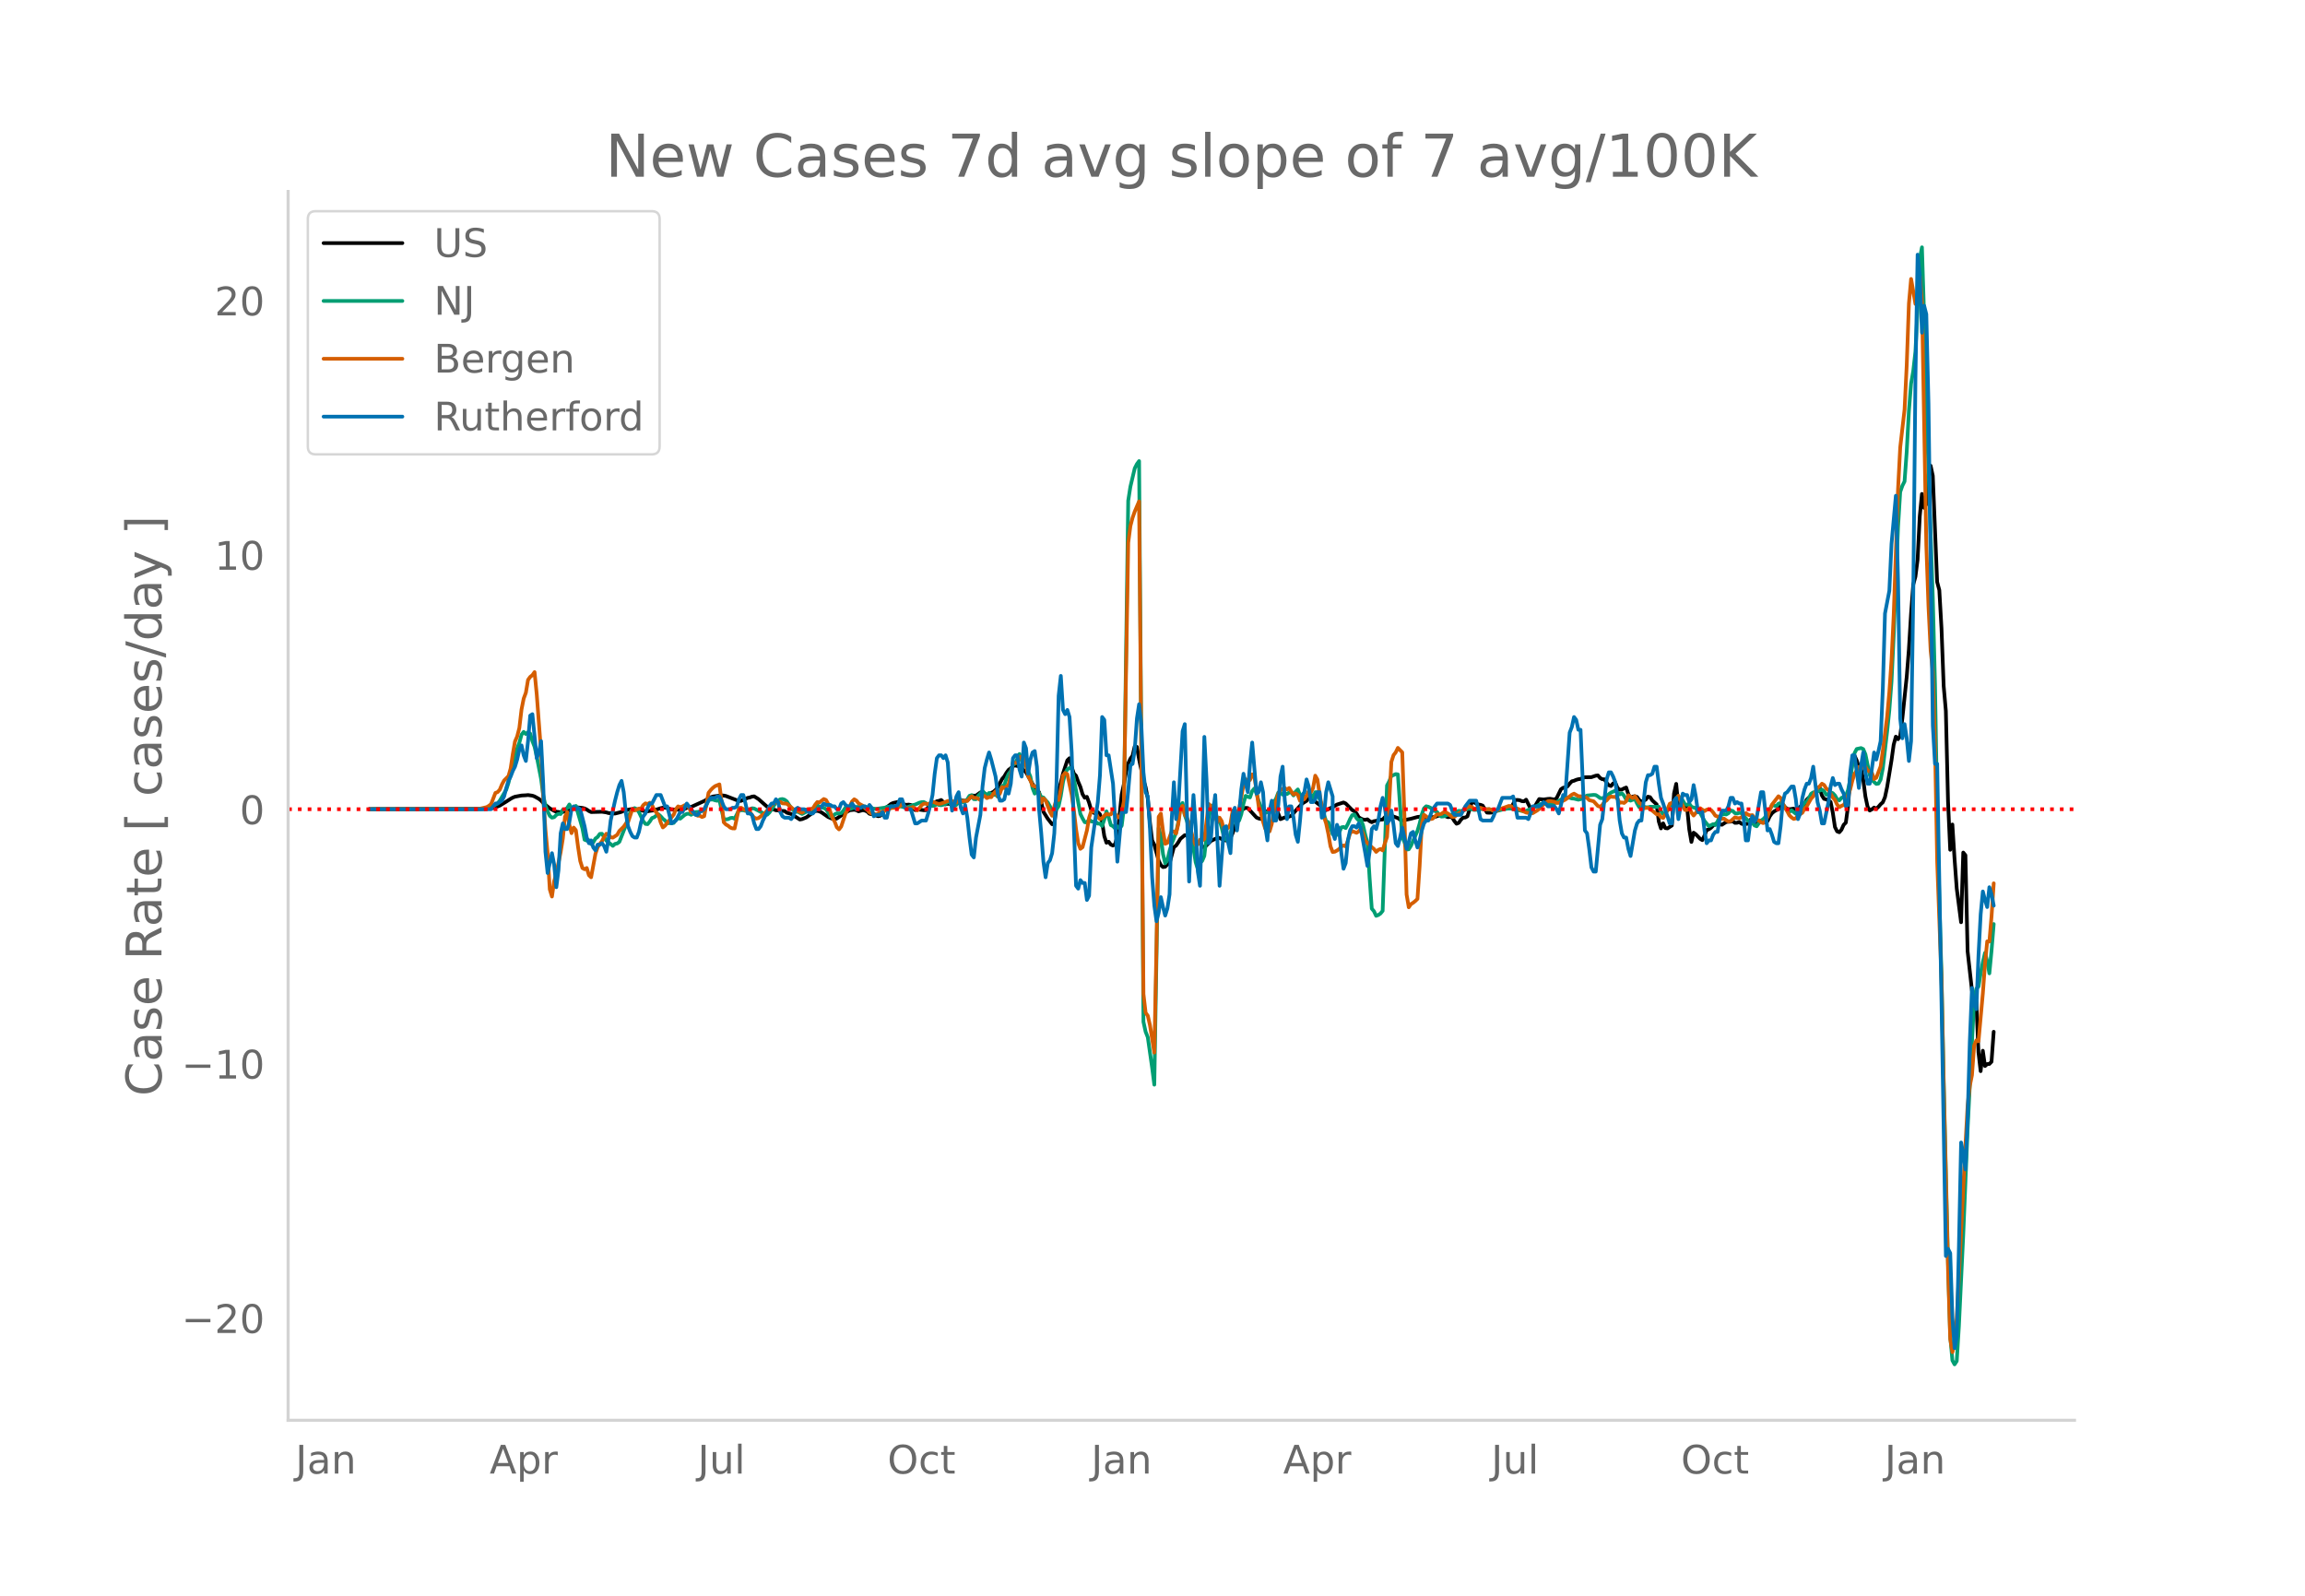 <svg height="864" viewBox="0 0 936 648" width="1248" xmlns="http://www.w3.org/2000/svg" xmlns:xlink="http://www.w3.org/1999/xlink"><defs><style>*{stroke-linecap:butt;stroke-linejoin:round}</style></defs><g id="figure_1"><path d="M0 648h936V0H0z" style="fill:#fff" id="patch_1"/><g id="axes_1"><path d="M117 576.72h725.4V77.76H117z" style="fill:none" id="patch_2"/><path clip-path="url(#p4046c06c2b)" d="m149.973 328.59 45.906-.123 3.53-.199 1.766-.423 1.766-.72 2.648-1.628 1.766-1.133.883-.494.883-.348 1.765-.327.883-.165 1.766-.094.882-.089 1.766.253.883.316 1.765.989.883.693.883 1.003 2.648 2.159 1.766.992.883.36 1.765.203.883-.11.883-.297 1.766-.285.882-.4 1.766-.934 2.649.286.882.213.883.437.883.608.883.416 4.414-.12 1.765.26.883.268 1.766.172.883.03 1.765-.436.883-.254.883-.42 1.765-.45.883-.179 3.531.142 2.649.737.883-.038.882-.184 1.766-.231 2.648-.866.883-.184.883-.045.883.149 1.765.625.883.073.883-.132 1.766.275 1.765-.46.883-.44.883-.257.883-.103 4.414-2.01.883-.405 2.648-1.52.883-.304 2.648-.36.883-.094.883.058.883.18 5.296 2.046.883-.08 1.766-.802.883-.394.882-.168.883-.349.883-.1 1.766 1.122 4.414 3.923.882-.08 1.766.69.883.028.883.199 1.765.069.883.684 1.766.514 3.53 2.256.884-.156 1.765-.706 3.532-2.555.882-.108.883.223.883.43 2.648 1.844 1.766.75.883.15.883-.292 3.53-2.41 1.766-.947 1.766-.2.883.202.883.449 1.765-.49.883.207.883.383.883.88.882.2.883-.15.883.616.883.35.883-.193.882-.958.883-1.555.883-.977 1.766-1.351.882-.377 1.766-.37.883.185.883.506.882.354.883.095.883-.082.883.125.883 1.212.883.884.882-.204.883.014 1.766.253.883-.033 1.765-2.408.883-.106 1.766-1.103.882-.166.883-.345 1.766 1.753.883-.264.882.164 1.766-.273.883.301 1.765-1.66.883.25.883.053.883-.133.883-.9.882-1.074 1.766.004 1.766-1.281.882-.177 1.766 1.22 2.648-1.284.883-.761.883-1.077 1.766-3.383.882-1.021.883-1.49.883-1.217.883-.65.883-.878.882-.228.883.195.883-.072.883.828.883.991.883.766 3.53 6.323 1.766 1.78 1.766 7.973 1.766 2.81 1.765 2.255.883-.078 1.766-13.79.882-2.998.883-3.703 1.766-5.372.883-.87.882 3.51.883 2.687.883.927.883 2.44.883 2.056.882 2.973.883 1.46.883-.371.883 2.36.883 3.016.882 1.03.883.396.883-.62.883.87.883 3.176.882 5.705.883 2.709.883-.42.883 1.177.883.393.882-.615.883-3.21 1.766-16.916.883-4.153.882-4.909.883-3.53.883-1.94.883-1.21.883-3.822.883.232.882 5.063 1.766 8.314.883 2.977.883 4.618.882 9.782.883 7.21.883 1.759 1.766 6.49.882 1.772.883.816.883-.141.883-.902.883-.425 1.765-6.61.883-.669.883-1.247.883-1.48 1.765-1.484.883.181.883.94.883.158 1.765 1.493 1.766.266.883 1.438.882.567 2.649-2.685 2.648-1.27.883.058 1.766.837.882.18.883-.438.883-.651.883-1.824.883-2.606 2.648-6.382.883-.958.883-.392.883.085 2.648 2.896.883.951.883.385.882.18.883-1.093.883-1.706.883-.375.883-.157.882-.54 1.766-.577 1.766 4.535 1.765-.696.883-.03 1.766-.645 2.648-3.067 1.766-1.888 1.765-1.103.883-1.046.883-.699 1.765 2.03 2.649 2.05.883.904.882.512 2.649-1.213 1.765-1.032 2.649-.852.883.402 2.648 2.672.883.474.883.92.883 1.528.882.533.883.387.883.124.883-.201.883.722.882.453.883-.409.883-.14 1.766-.485.882-.05.883-.943.883-.763 2.648.476 1.766.638.883.621.883.385 3.53-.722 2.65-.728 1.765-.201.883.161.882.372.883.098 1.766-.377.883-.079.882-.264 1.766-.67.883.005.883.664.882.379.883-.117.883.242.883 1.46.883 1.072.883-.356.882-1.268.883-.834.883-.071.883-.48 1.765-5.693.883-.027.883.525.883.392.883.128.882.321 1.766 2.839.883.06.883-.054 1.765-.557 1.766-.787.883-.202 3.53-.316 1.766-3.246.883-.039.883.103.883.38.883.074.882-.664 1.766 3.541.883-.513.883-.333 1.765-2.95 1.766.185 1.765-.238.883-.057 1.766.318.883-.55 1.765-3.638.883-.59.883-.186.883-.367.883-1.146.882-.932.883-.217.883-.388.883-.249.883-.103.882-.431.883-.256 2.649-.034 1.765-.604.883-.114.883 1.037.883.51.882.035.883 1.4.883 1.006.883.326.883-1.056.882-.28.883 2.05.883.799.883-.08.883-.483.882-.35.883 2.735.883 1.62.883-.673.883-.137.882.287.883 1.272.883.607 1.766-.777.882-1.217.883.204.883 1.31 1.766 1.613.882 6.97.883 2.79.883-2.055.883 1.925.883.121 1.765-1.166.883-12.988.883-3.925.883 8.882.883-.073 1.765.406.883.268.883 8.984.883 5.115.882-3.758.883.643 1.766 1.84.883.545.882-1.844.883-2.235.883-.315.883-.613.883-.901.882-.704.883-.21.883.366.883.219 1.765-1.144 1.766-.131.883-.195.883.685.882-.026.883-.349.883.722.883.23 1.765-.212.883-1.583.883-.21.883 1.33.883-.284.882-.402.883-.102.883.131.883.61.883-.54.882-1.91.883-1.257.883-.77.883-.513.883-.326.882-1.359.883-.683.883 1.023.883.802.883.184 1.765-.287.883.504.883.02.883-1.3.883-.273.882-.615.883-1.974.883-.811 1.766-1.296.882-.082.883-2.095.883-.542.883 3.118.883 1.399.882.181 1.766 1.03.883 4.332.883 5.894.882 1.75.883.36.883-1.026.883-1.971.883-.903.882-6.461.883-11.47.883-7.057.883-2.18.883 1.87.882 2.83.883.69.883 4.265.883 6.84.883 4.18.882 1.578.883-.497.883-.722.883.493.883-.788.882-1.037.883-.783.883-2.07.883-4.14 1.765-10.8.883-6.368.883-3.302.883 1.058.883-1.332.883-7.122 1.765-16.856.883-11.174.883-14.48.883-11.847.882-3.17.883-6.888.883-17.624.883-9.108.883 5.655.882-1.455.883-11.994.883-3.669.883 4.13 1.765 43.086.883 3.3.883 15.558.883 23.403.883 10.098.882 36.718.883 19.672.883-10.275.883 13.998.883 11.963 1.765 13.734.883-28.303.883 1.09.883 38.973 1.765 15.868.883 5.498.883-1.075.883 20.792.882 7.625.883-8.294.883 6.222.883-.812.883-.036.882-.92.883-12.157h0" style="fill:none;stroke:#000;stroke-linecap:round;stroke-width:1.5" id="line2d_1"/><path clip-path="url(#p4046c06c2b)" d="m149.973 328.589 45.023-.08 2.648-.205 1.766-.451 2.648-1.626.883-1.097 2.648-4.522.883-2.708 1.766-7.837 1.765-6.136.883-2.324.883-3.268.883-1.138.883.874.882-.758.883.586.883 3.027.883 2.312.883 3.955 1.765 9.117.883 6.76.883 4.032.883 2.358.882 1.825.883.747.883-.196.883-.92.883-.462.882.095.883-1.763.883-.058.883-.61.883-1.457.882 1.652 1.766-1.053 1.766 5.998.883 3.08.882 4.647.883.355.883-.119.883 1.538.883-.721.882-1.542.883-.627.883-1.248.883-.051 1.765 2.77 2.649 2.135.883-.799.882-.17.883-.652 2.649-6.783.882-3.265.883-1.874.883-1.417.883-.37.883.41.882 1.248 1.766 3.686.883 1.075.883.094.882-1.085.883-1.376.883-.337.883-.664.883-.52.882.781.883 1.002.883.701.883 1.115 1.765-.017.883-.1.883-1.307.883-.591.883.17 1.765-1.497.883-.452.883-.062.883.444 1.765-1.112.883-.048 1.766-.383.883-.15 1.765-4.453 1.766-.041.883.314.882.183.883-.358 1.766 8.002 1.765-.19.883-.428.883-.116.883.375 1.765-3.466 1.766.048.883.23.883-.178 1.765-.877.883.106 4.414 2.3.883.198.883-.882.882-1.227 1.766-2.9.883-.715.883-.518.882-.105.883.276.883.677 1.766 2.715.882.915.883.592.883-.03 1.766.917 2.648-1.341 1.766-.875.883-.774.882-.535.883.526.883.349.883.167.883.528.882 1.284.883 1.576.883.177.883-.957.883-.386.882.068.883-.156.883-.961.883-1.319.883.099.882.502 2.649-.83.883-.022.882.134.883-.213.883-.039 1.766.577 1.765.247.883.108 3.531-.49.883-.298 1.766-.269.882.148.883-.07.883-.267.883.134 1.765.48.883.121 2.649-1.055.883-.176 1.765-.783.883-.22.883-.047.883.486.882.631.883.086.883.422.883-.16.883-.673.882.412.883.098 1.766-.468.883-.968.882.454.883 1.413.883.032.883-.655.883-1.381.882-.482.883.828.883-.212.883-.96.883-1.417.882-.28.883 1.625.883.048.883-1.434.883-.885.882-1.06 1.766 1.882.883-1.054 1.765.835.883-.187.883.857.883-1.945.883-2.422.882-.23.883-2.747.883-1.928.883-1.148.883-2.574.882-.43 1.766-3.909.883 2.65.883 1.587.883.561 1.765 4.378.883 4.665.883 2.247.883-1.425.882 1.168.883 1.641.883.189.883 1.119.883.88.882 1.558.883 1.983 1.766-.7.883-1.338.882-4.14.883-5.588.883-3.66.883-1.547.883-.54.882.092.883 4.241 2.649 14.32.882 1.8.883 1.546.883.135.883-1.266.883.838.882.08.883-.041.883.849.883-.02.883.968.882-2.65.883-3.293.883 2.397.883 3.175.883.455.882.928.883-.883.883.926.883-1.164.883-7.013 1.765-124.98.883-5.67 1.766-7.46.883-1.741.882-1.204 1.766 227.705.883 4.027.883 2.229 1.765 12.383.883 6.881 1.766-104.171.882 3.259.883 7.265.883 3.758.883-1.249.883-3.806.882-2.872 1.766-4.51.883-4.215.883-6.757.882-1.101.883 4.917.883 2.419.883 3.196.883 4.326.882 3.59.883 5.576.883 2.889.883-2.537.883-.834.882-2.05 1.766-15.42.883-3.662.883-1.51 1.765 5.42.883.632.883 3.194.883 3.64.882 1.112.883.375.883-2.256.883-5.225.883-2.188.883 1.497.882.06.883-2.597.883-4.325.883-3.124.883.386.882.255.883-2.576.883-1.048.883 1.988.883 3.162.882 2.254.883 1.782.883.673.883-.257.883-.61.882-2.008 1.766-2.926.883-2.385.883-.124.882.941.883-.581.883.362.883-.659.883-.041.882 1.243.883-1.553.883-.88.883 2.3.883.184.882.302.883-.064.883-1.757.883 1.039.883 1.457.882-2.35.883.101.883 2.676.883 2.313.883 3.835.882 2.956.883.273.883 2.301.883 2.619.883-.13.882.398.883-.86.883-2.182.883-.18.883.461.883-1.645.882-2.009.883-1.596.883-.283.883 1.537.883.91.882-.374.883 2.384.883 3.794.883 3.18.883 14.374.882 12.455.883 1.04.883 1.868.883-.323.883-.611.882-1.073 1.766-50.92.883-1.635.883-2.299.882-.287.883-.406.883.128 1.766 25.308.882 2.117.883 3.103.883-.109.883-1.401 2.648-6.046.883-3 .883-3.702.883-2.481.882-.842.883.193.883.403.883.928 1.765.776.883 1.205.883.676.883-.069.883-.301.882-.434 1.766.08.883-.555.883-.758.883-.29.882.078.883-.218 1.766-.603.883-.152 1.765.516 1.766-.09.883-.243.882-.027.883.182 1.766-.102 2.648.647.883-.028 1.766-.463 2.648-.487.883.057 1.765.423 1.766.377 1.766.284.882-.119 4.414-2.01.883-.555.883-.322 1.766-.008 1.765-.256.883.069.883-.064 1.765-.92 1.766-1.064 1.766-.276.883.056.882.29.883.064 1.766.439.883-.206.882-.37 1.766-1.124 2.648-.26.883.066.883.551.883.685.883.035.882-.206.883-.32.883-1.114.883-.632 1.765-.783 1.766 1.512.883-.449.883.989.882 1.614.883.062.883.33 1.766-.709.882 1.875.883 1.498.883-.482 1.766.49.882.037.883-.225 1.766.028 1.765-.03.883 1.764.883 1.187.883-.267.883-1.147.882-2.039.883-.238.883.688.883-3.096.883-1.21.883 1.61.882.166.883 1.585.883.224.883-.49.883 1.273.882.306.883.184.883 1.545.883.435 1.765 3.301 1.766 2.113 1.766-.84.882.398.883-1.463.883-2.01.883-.698.883-.292.882.152.883-.501.883-1.129.883.205.883.883.882.172.883-.324.883.15 2.648 3.066.883.487.883.348.883 1.106.883.329.882-1.265.883-1.036.883-.584.883-.939.883-1.19 1.765-3.503.883.067.883.38.883-1.114.882-.283 1.766 1.73.883 1.344.883.568.883-.667 1.765 1.422.883-.783.883-.995 1.765-2.668.883-.497.883-1.336.883-1.832.883-.599.882.005 2.649-1.095.883.65.882 1.429.883-.353.883-.684.883.383.883.931.882 1.523.883.48.883-1.049.883-.269.883-.51.882-2.318.883-4.328.883-5.99.883-4.739.883-1.673 1.765-.375.883.434.883 2.107 1.765 8.407.883 2.064 1.766 1.544.883-.133.882-1.644.883-4.51 1.766-15.08.883-8.516.882-11.673.883-18.37 1.766-44.27.883-14.36.883-2.53.882-1.738.883-12.216.883-16.383.883-11.147.883-5.118.882-7.776.883-17.627.883-20.192.883-4.611.883 28.15.882 35.615 2.649 78.813.883 34.753.882 51.516.883 36.2.883 30.584.883 43.009 1.765 73.229.883 30.112.883 10.009.883 1.61.883-1.33.882-14.279 1.766-37.132 1.766-42.834 2.648-52.673.883-4.298.883-.825.882-5.447.883-4.487.883-3.783.883 3.317.883 4.988.882-9.247.883-10.78h0" style="fill:none;stroke:#009e73;stroke-linecap:round;stroke-width:1.5" id="line2d_2"/><path clip-path="url(#p4046c06c2b)" d="m149.973 328.589 41.492-.102 3.53-.124 2.65-.622.882-.52.883-.69 1.765-4.546.883-.34.883-.972.883-2.137.883-1.617 1.765-1.775.883-3.098.883-5.88.883-5.078.882-2.035.883-3.438.883-7.508.883-4.444.883-2.363.882-5.225.883-1.22.883-.69.883-1.244.883 9.068 1.765 23.396.883 18.896.883 12.687.883 9.385.882 14.814.883 2.894.883-6.253.883-3.155 1.765-8.616.883-5.541.883-8.809.883-1.979.883 5.236.882 3.38.883-2.26.883 1.062.883 6.785.883 5.722.883 2.85.882.497.883-.51.883 2.94.883.826 1.765-9.543.883-2.59.883-1.402.883-1.108.883-1.764.882-1.267.883.294.883 1.154.883.135 1.765-1.142.883-1.583 1.766-1.741.883-1.267.882-.599 1.766-5.27.883.589 1.765-.792.883.011.883-1.424.883-.702.883.283.882-.554.883.984.883 1.832 1.766 2.34.882 2.873.883 2.012.883-.712 3.531-4.523.883-2.16.883-1.153.883.328.882-.294.883-.475.883-.25.883 1.177.883 1.911.883.294.882.464.883.655.883-.01.883.52.883-.329 1.765-9.487.883-1.13.883-.894.883-.69 1.765-.723.883 7.067.883 8.322.883.916.882.498.883.746.883.317.883.034 1.765-8.311.883-.09 1.766 1.062.883-.034.882.588.883 1.402.883.995.883.396.883-.215 2.648-2.08 1.766-2.205 1.765-1.776.883-.248 1.766-.25.882.566 1.766.147 3.531 2.951.883-.067.883.497.883.26.883-.746.882-.52 1.766-.192.883-.272.883-1.47.882-1.108.883.158 1.766-1.39.883.373.882 1.537.883 3.257.883 2.522.883 1.47.883 2.307.882.87.883-1.142 1.766-5.303 1.765-3.03.883-1.866.883-.882.883.531.883 1.142 1.765.973.883.972.883.712.883 1.03.882.486.883.113.883.35 1.766-1.097.882-.203.883-.328.883-.136 1.766-1.006 1.765-.113.883.079 1.766-1.572 1.765 1.606.883.18.883-.203.883-.362 1.765 1.357.883-.972.883-1.154.883-.599h.883l.882.204 1.766-.973.883.249.883.407.882.215.883-.17 1.766-.644.883-.373.882-.113.883.101.883.441.883.159.883-.679h.882l.883.17.883-.192.883.09.883-1.086.882-.814.883.656.883-.045.883.362.883.588.882-1.55.883-.124.883.86.883-.419.883.034.882-1.447.883-.95.883 2.035.883-1.153.883-2.578.882.407.883-.6.883-.904.883-3.585.883-5.314 1.765.214.883-2.34.883-.328.883.35.883 2.986.882 4.738.883 1.662.883 2.114.883.362.883-.147.882 3.856.883 2.895.883-1.787.883.803 1.765 4.693.883 1.572.883-3.732.883-2.996.883.339.882-4.467.883-5.45.883-1.12.883.555 1.765 8.333.883 6.287.883 7.701.883 5.688.883 2.284.882-.667 1.766-6.807.883-5.157.883-2.748.882.215.883.362.883 1.911.883.837.883-.43.882-.983.883-.679.883.226.883-.068.883-1.402 1.765 2.397.883.328.883-2.012.883-4.614 1.765-105.072.883-6.728.883-3.37.883-2.521 1.765-4.128 1.766 200.069.883 7.61.883 1.21.882 3.856 1.766 11.115.883-43.942.883-51.823.882-1.29.883 7.113.883 5.145.883-.361 1.765-4.705.883.08.883.802.883-3.742.883-6.536.882-.95.883 3.584.883 1.357.883 2.081 1.765 6.853.883 2.046.883-.237.883-1.923.883.374.882-.69 1.766-14.203.883.814 1.765 4.4.883 2.227.883-1.877.883 1.424.883 3.642.882-.419.883-.554.883-1.583.883-5.349.883-.463.883 2.34.882-2.532 1.766-9.85.883-2.25.883.34.882-.057.883-2.284.883 1.051.883 5.507.883 6.49.882 2.658.883 3.528.883 2.827.883 1.063.883.011.882-2.996.883-4.998.883-4.116.883-3.053.883-1.685 1.765-.69.883.543.883-.588.883 1.425.882 1.21.883-.464.883.667.883 2.375 1.765-.679.883-1.3.883-1.934.883.419.883-1.73.882-5.01.883 1.56.883 5.87.883 5.02.883 4.263.882 2.703.883 4.127.883 5.145.883 2.307.883-.113.882-.475.883-.633.883-.995.883-.441.883.407.883-2.352.882-2.963.883-.916 1.766.69.883-.577.882-1.085.883 2.035.883 2.906 1.766 1.674.882.893.883.724.883 1.176.883-.803.883-.373.882.588.883-2.93.883-2.498.883-13.66.883-16.849.882-2.747.883-1.142.883-1.81 1.766 1.798.882 25.567.883 32.17.883 5.191.883-1.278.883-.554.882-.712.883-.86.883-13.365.883-16.94.883-3.855.882.633.883.803.883.316.883-.17 1.765-1.763.883.034.883-.215.883-.633.883-.023.882.52.883.78.883.611.883-.068 1.766-1.413 1.765-1.018 1.766-1.436.883-.464.882.407.883.566.883.045 1.766-.34 1.765.623 1.766-.102.883.283.882.43.883.112 1.766-.938.883-.226 2.648-.939.883.057.883.588.882.361.883.08 3.531 1.617.883.124.883-.011.883.113 1.765-1.063.883-.656.883-1.086.883-.735.883-.588.882-.735.883-.056 1.766.283.883.497.882-.034.883-.543.883-.327.883-.453 2.648-2.013.883-.418 1.766 1.04.883.023.882.26.883.113.883.317.883.893 1.765.452 1.766 1.945.883.283.883-.69.882-1.345.883-.566.883-1.063.883-.486.883.158.882-.067.883.859.883 1.606.883-.17.883.226.882-.724.883-2.442 1.766 1.199.883-.803 1.765 2.77.883.464.883 1.685 1.765-.25.883.702.883.509 1.766 1.504.882-.034.883 1.232.883.25.883-1.37 1.765-4.364.883-.384.883.746.883-2.454.883-1.13.883 2.227 1.765 3.505h.883l.883-.848.883 1.9.882 1.21.883-1.086 1.766-1.888 1.765 1.176.883-.577.883-.147.883.272.883 1.029.882 1.3.883.317.883.644.883.306.883-.068.882.644.883.498.883-.125 1.766-1.571.882.294.883.09.883-.396 1.766-1.673.882.588.883.328.883-.125.883 1.142.883.894.882.079.883.791.883.34.883-.848.883-1.708.882-2.646.883-2.273 2.649-3.426.882.678.883 2.285.883 1.65.883 1.391.883 1.697.883.882.882.622.883-.227.883-1.289.883-.43.883-.576.882-1.617.883-.995 1.766-3.087.883-.961.882-1.923.883-1.526.883-.61.883-1.064.883.52.882 1.504.883.464 1.766 3.143.883.962.882 1.922.883 1.04.883-.565.883-.35.883-1.403 1.765-4.953.883-3.584.883-2.714 1.765-2.782.883-.056.883.124.883-.113.883 1.39 1.765 1.12.883 2.443.883-.532 1.765-4.636.883-6.287 1.766-13.999.883-9.883.882-12.914.883-18.25 1.766-51.236.883-16.962 1.765-15.355.883-18.229.883-24.809.883-9.985 1.765 10.155.883-2.59.883-8.695.883 10.765 1.765 98.456.883 24.968.883 18.002.883 8.48.883 29.955.882 47.176 1.766 47.956.883 42.834 1.765 75.231.883 27.84.883 5.28.883-3.754.883-10.007 3.53-70.402.884-15.978.882-8.006.883-4.365.883-12.02.883-2.092.883.362 1.765-19.483.883-11.964.883-9.114.883.068.882-10.28.883-13.354h0" style="fill:none;stroke:#d55e00;stroke-linecap:round;stroke-width:1.5" id="line2d_3"/><path clip-path="url(#p4046c06c2b)" d="M149.973 328.589h49.437l1.765-2.304h.883l1.766-1.152.883-1.728.882-3.455.883-2.88.883-1.727.883-2.304.883-1.728.882-2.88.883-4.031.883-1.728.883 4.032.883 2.303.882-8.063.883-10.366.883-.576 1.766 17.854.882-2.304.883-4.608.883 17.854.883 27.069.883 8.638 1.765-8.063.883 4.608.883 9.215.883-6.911.882-14.974.883-4.032.883 2.304h.883l.883-2.88.882-5.183.883-1.152.883 1.152.883-.576.883.576 1.765 6.91.883 4.608.883 2.304.883-1.152.883 2.88.882 1.152.883-2.304h.883l.883-.576.883 1.152.882 2.304.883-5.184.883-7.487 1.766-8.063.882-3.455.883-2.88.883-1.728.883 4.608.883 8.639.882 5.183.883 2.304.883 1.727.883.576h.883l.882-2.303.883-4.032.883-2.304.883-1.151.883-2.304.882-1.728h.883l1.766-3.455h1.765l1.766 4.607h.883l1.765 6.911 1.766-1.152 1.766-3.455h.882l1.766-3.456 3.531 4.607h.883l.883-1.151 1.766-1.152 1.765-3.456.883-1.152h1.766l.882-.576h.883l.883 1.728.883 2.304.883 1.152h1.765l.883-.576h.883l.883-.576.882-2.88.883-1.727h.883l.883 3.455.883 4.032h.882l.883.575.883 3.456.883 2.304h.883l.882-1.152.883-2.304 1.766-3.455.883-2.304.882-1.152h.883l.883-1.728.883 1.152.883 4.032.882 1.727.883.576h1.766l.883.576.882-1.152.883-2.88.883-.575.883.576h1.766l2.648 1.728h.883l.883-1.152.882-.576h.883l1.766-2.304.883.576h1.765l.883.576h.883l.883 1.152h.882l.883-2.304.883-.576.883 1.152.883.576h.882l.883-1.152 1.766 2.304.883-.576h.882l.883-.576h.883l.883 1.152.883-1.728.882 1.152.883 3.455.883-.576h1.766l.882-1.151.883 2.303h.883l.883-4.031.883-.576h1.765l.883-.576.883-2.304h.883l.882 2.88.883 1.152h1.766l1.766 5.759h.882l1.766-1.152h1.766l.882-2.88.883-3.455.883-4.031.883-8.64.883-6.334.882-1.152h.883l.883 1.152.883-1.152.883 2.88.882 12.67.883 6.91.883-2.303.883-3.456.883-1.727.882 6.335.883 2.304.883-3.456.883 5.183.883 8.063.882 6.911.883 1.152.883-8.063 1.766-9.215.882-11.518.883-7.487.883-3.456.883-2.88.883 2.88 1.765 6.912.883 6.91.883 2.88h.883l.882-.576.883-4.031.883 1.728.883-4.032.883-10.366.882-1.152h.883l.883 5.759.883 2.88.883-13.823.883 2.304.882 10.367.883-5.76.883-2.88.883-.575.883 6.335.882 17.278.883 9.79.883 11.519.883 6.335.883-5.76.882-1.15.883-2.88.883-8.063.883-20.158.883-35.707.882-8.063.883 13.822.883 1.728.883-1.728.883 2.88.882 14.398.883 30.524.883 23.613.883 1.152.883-3.456.882 1.152h.883l.883 6.91.883-1.727.883-19.581 2.648-18.43.883-10.942.883-23.613.882 1.152.883 14.398h.883l1.766 11.518 1.765 31.676 1.766-20.157h1.765l.883-8.64.883-10.366.883-.576.883-5.759.883-12.67.882-5.76.883 8.063.883 19.582.883 8.063.883 1.727.882 13.247.883 19.581.883 11.519.883 6.335.883-3.456.882-6.335.883 4.032.883 3.455.883-2.88.883-5.759.882-30.524.883-14.974.883 14.974.883-5.183 1.765-30.524.883-2.88.883 35.708.883 28.22.883-21.31.882-13.821.883 12.67.883 18.43.883 5.759.883-27.069.882-33.403.883 17.277.883 25.917.883-1.728.883-10.942.882-6.911 1.766 36.859 1.766-23.613.882-.576.883 6.911.883 4.031.883-15.55.883-2.88.883 9.216.882-6.911.883-9.791.883-6.335.883 4.031.883 3.456.882-11.519.883-8.639 1.766 20.734.883-.576.882-4.032.883 4.032.883 13.822.883 5.76.883-12.095.882-4.032.883 8.063h.883l.883-6.335.883-11.518.882-4.032.883 13.822.883 7.487.883-5.183h.883l.882 4.607.883 6.911.883 2.88.883-8.639.883-10.366.882-1.152.883-5.184.883 2.88.883 6.335h.883l.882-1.152.883-2.88h.883l.883 10.367.883-.576.882-9.79.883-4.032 1.766 5.76v14.398l.883 2.88.882-5.76.883 2.304.883 9.214.883 6.336.883-2.304.883-9.215.882-4.031.883-1.728h.883l.883.576.883-1.728.882 2.304 1.766 9.79.883 5.184.883-5.76.882-9.214.883-1.152.883 1.152.883-3.456.883-5.76.882-3.455.883 4.032.883 6.335.883-1.152.883-4.031.882 5.759.883 7.487.883 1.152.883-3.456.883-4.031.882 4.031.883 4.608.883-2.88.883-3.455.883-.576.882 3.455.883 2.88.883-2.88.883-4.031.883-2.88.882-1.152h.883l1.766-4.607 1.765-2.304h4.414l.883.576.883 2.304.883 1.727h2.648l1.766-3.455 1.766-2.304h2.648l.883 3.456.883 4.031.882.576h3.532l.882-1.728.883-2.303.883-.576 1.766-4.608h3.53l.884-.576.882 4.032.883 4.607h3.531l.883.576.883-2.303.883-2.88h2.648l.883-.576.883-1.152.883.576.882 1.152h2.649l.883 1.152.882 1.728.883-3.456.883-4.031h.883l1.766-25.341.882-2.304.883-4.031.883 1.152.883 4.031h.883l1.765 40.89.883 1.153.883 6.335.883 7.487.882 1.727h.883l1.766-19.005.883-2.304 1.765-16.126.883-2.88h.883l.883 1.729.882 2.303.883 6.335.883 9.215.883 5.184.883 1.727h.882l.883 4.608.883 2.88 1.766-10.367.882-2.88.883-1.152h.883l1.766-15.55.882-2.88h.883l.883-.575.883-2.88h.883l.882 6.911.883 5.76.883 2.303.883 2.88.883 2.303.882 2.88h.883l.883-9.215.883-1.152.883 8.64 1.765-10.367.883.576h.883l.883 2.88.883-1.153.882-5.759.883 4.607.883 6.336h1.766l.882 7.487.883 5.183.883-1.152h.883l.883-2.304.882-1.151h.883l.883-5.184.883-3.455h1.765l.883-1.728.883-3.456h.883l.883 2.304.882-.576.883.576h.883l.883 5.76.883 9.214h.882l.883-6.911.883-2.88.883 2.304.883-1.728 1.765-10.366h.883l1.766 15.55.882-.576.883 2.303.883 2.88.883.576h.883l.882-6.911.883-9.79.883-3.456.883-.576 1.766-2.304h.882l.883 5.183.883 8.063.883-2.303.883-6.336.882-3.455.883-2.304h.883l.883-2.304.883-4.607 1.765 14.398.883 3.456.883 5.183h.883l1.765-8.639.883-6.335.883-3.456.883 2.88.882-.576h.883l.883 2.304.883 1.728.883 5.183.882-.576.883-13.246.883-6.911h.883l1.765 13.246.883-9.215.883-5.183.883 8.063.883 4.607h.882l1.766-12.67.883 2.88.883-3.456.882-4.032.883-21.309.883-30.524 1.766-9.214.882-19.006 1.766-19.581.883 34.555.883 55.865.883 8.063.882-5.76.883 5.76.883 9.214.883-8.063.883-59.32.882-88.116.883-50.105.883 8.638.883 23.037.883-10.942.882 3.455.883 36.284 1.766 130.734.883 15.55h.882l1.766 97.331 1.766 102.515.882-2.88.883 1.728.883 25.917.883 12.67.883-4.607.882-36.86.883-42.042.883 4.607.883 6.335.883-20.733.882-31.1.883-21.885.883 6.911.883 1.728.883-21.885.882-16.702.883-9.215.883 3.456.883 2.88.883-8.063.882 2.88.883 4.607h0" style="fill:none;stroke:#0072b2;stroke-linecap:round;stroke-width:1.5" id="line2d_4"/><path clip-path="url(#p4046c06c2b)" d="M117 328.589h725.4" style="fill:none;stroke:red;stroke-dasharray:1.5,2.475;stroke-dashoffset:0;stroke-width:1.5" id="line2d_5"/><path d="M117 576.72V77.76" style="fill:none;stroke:#d3d3d3;stroke-linecap:square;stroke-linejoin:miter;stroke-width:1.25" id="patch_3"/><path d="M117 576.72h725.4" style="fill:none;stroke:#d3d3d3;stroke-linecap:square;stroke-linejoin:miter;stroke-width:1.25" id="patch_4"/><g id="matplotlib.axis_1"><g id="xtick_1"><g style="fill:#696969" transform="matrix(.16 0 0 -.16 119.984 598.378)" id="text_1"><defs><path d="M9.813 72.906h9.859V5.078q0-13.187-5-19.14-5-5.954-16.094-5.954h-3.75v8.297h3.078q6.531 0 9.219 3.672Q9.813-4.39 9.813 5.078z" id="DejaVuSans-74"/><path d="M34.281 27.484q-10.89 0-15.093-2.484-4.204-2.484-4.204-8.5 0-4.781 3.157-7.594 3.156-2.797 8.562-2.797 7.485 0 12 5.297 4.516 5.297 4.516 14.078v2zm17.922 3.72V0H43.22v8.297Q40.14 3.328 35.547.953q-4.594-2.375-11.234-2.375-8.391 0-13.36 4.719Q6 8.016 6 15.922q0 9.219 6.172 13.906 6.187 4.688 18.437 4.688h12.61v.89q0 6.203-4.078 9.594-4.078 3.39-11.453 3.39-4.688 0-9.141-1.124-4.438-1.125-8.531-3.375v8.312q4.921 1.906 9.562 2.844 4.64.953 9.031.953 11.875 0 17.735-6.156 5.86-6.14 5.86-18.64z" id="DejaVuSans-97"/><path d="M54.89 33.016V0h-8.984v32.719q0 7.765-3.031 11.61-3.031 3.858-9.078 3.858-7.281 0-11.484-4.64-4.204-4.625-4.204-12.64V0H9.08v54.688h9.03v-8.5q3.235 4.937 7.594 7.374Q30.078 56 35.797 56q9.422 0 14.25-5.828 4.844-5.828 4.844-17.156z" id="DejaVuSans-110"/></defs><use xlink:href="#DejaVuSans-74"/><use x="29.492" xlink:href="#DejaVuSans-97"/><use x="90.771" xlink:href="#DejaVuSans-110"/></g></g><g id="xtick_2"><g style="fill:#696969" transform="matrix(.16 0 0 -.16 198.812 598.378)" id="text_2"><defs><path d="M34.188 63.188 20.797 26.906h26.812zm-5.579 9.718h11.188L67.578 0h-10.25l-6.64 18.703h-32.86L11.188 0H.78z" id="DejaVuSans-65"/><path d="M18.11 8.203v-29H9.077v75.484h9.031v-8.296q2.844 4.875 7.157 7.234Q29.594 56 35.594 56q9.968 0 16.187-7.906 6.235-7.907 6.235-20.797T51.78 6.484q-6.218-7.906-16.187-7.906-6 0-10.328 2.375-4.313 2.375-7.157 7.25zm30.578 19.094q0 9.906-4.079 15.547-4.078 5.64-11.203 5.64-7.14 0-11.218-5.64-4.079-5.64-4.079-15.547 0-9.906 4.078-15.547 4.079-5.64 11.22-5.64 7.124 0 11.202 5.64t4.078 15.547z" id="DejaVuSans-112"/><path d="M41.11 46.297q-1.516.875-3.297 1.281Q36.03 48 33.89 48q-7.625 0-11.703-4.953-4.079-4.953-4.079-14.234V0H9.08v54.688h9.03v-8.5q2.844 4.984 7.375 7.39Q30.031 56 36.531 56q.922 0 2.047-.125 1.125-.11 2.484-.36z" id="DejaVuSans-114"/></defs><use xlink:href="#DejaVuSans-65"/><use x="68.408" xlink:href="#DejaVuSans-112"/><use x="131.885" xlink:href="#DejaVuSans-114"/></g></g><g id="xtick_3"><g style="fill:#696969" transform="matrix(.16 0 0 -.16 283.334 598.378)" id="text_3"><defs><path d="M8.5 21.578v33.11h8.984V21.922q0-7.766 3.016-11.656 3.031-3.875 9.094-3.875 7.265 0 11.484 4.64 4.234 4.64 4.234 12.656v31h8.985V0h-8.984v8.406Q42.047 3.422 37.718 1q-4.313-2.422-10.032-2.422-9.421 0-14.312 5.86Q8.5 10.296 8.5 21.578zM31.11 56z" id="DejaVuSans-117"/><path d="M9.422 75.984h8.984V0H9.422z" id="DejaVuSans-108"/></defs><use xlink:href="#DejaVuSans-74"/><use x="29.492" xlink:href="#DejaVuSans-117"/><use x="92.871" xlink:href="#DejaVuSans-108"/></g></g><g id="xtick_4"><g style="fill:#696969" transform="matrix(.16 0 0 -.16 360.372 598.378)" id="text_4"><defs><path d="M39.406 66.219q-10.75 0-17.078-8.016-6.312-8-6.312-21.828 0-13.766 6.312-21.781 6.328-8 17.078-8 10.735 0 17.016 8 6.281 8.015 6.281 21.781 0 13.828-6.281 21.828-6.281 8.016-17.016 8.016zm0 8q15.328 0 24.5-10.281 9.188-10.282 9.188-27.563 0-17.234-9.188-27.516-9.172-10.28-24.5-10.28-15.375 0-24.593 10.25-9.204 10.265-9.204 27.546t9.204 27.563q9.218 10.28 24.593 10.28z" id="DejaVuSans-79"/><path d="M48.781 52.594v-8.407q-3.812 2.11-7.64 3.157-3.828 1.047-7.735 1.047-8.75 0-13.593-5.547-4.829-5.532-4.829-15.547 0-10.016 4.829-15.563 4.843-5.53 13.593-5.53 3.907 0 7.735 1.046 3.828 1.047 7.64 3.156V2.094Q45.016.344 40.984-.531q-4.015-.89-8.562-.89-12.36 0-19.64 7.765-7.266 7.765-7.266 20.953 0 13.375 7.343 21.031Q20.22 56 33.016 56q4.14 0 8.093-.86 3.953-.843 7.672-2.546z" id="DejaVuSans-99"/><path d="M18.313 70.219V54.688h18.5v-6.985h-18.5V18.016q0-6.688 1.828-8.594 1.828-1.906 7.453-1.906h9.218V0h-9.218q-10.407 0-14.36 3.875-3.953 3.89-3.953 14.14v29.688H2.687v6.984h6.594V70.22z" id="DejaVuSans-116"/></defs><use xlink:href="#DejaVuSans-79"/><use x="78.711" xlink:href="#DejaVuSans-99"/><use x="133.691" xlink:href="#DejaVuSans-116"/></g></g><g id="xtick_5"><g style="fill:#696969" transform="matrix(.16 0 0 -.16 443.09 598.378)" id="text_5"><use xlink:href="#DejaVuSans-74"/><use x="29.492" xlink:href="#DejaVuSans-97"/><use x="90.771" xlink:href="#DejaVuSans-110"/></g></g><g id="xtick_6"><g style="fill:#696969" transform="matrix(.16 0 0 -.16 521.035 598.378)" id="text_6"><use xlink:href="#DejaVuSans-65"/><use x="68.408" xlink:href="#DejaVuSans-112"/><use x="131.885" xlink:href="#DejaVuSans-114"/></g></g><g id="xtick_7"><g style="fill:#696969" transform="matrix(.16 0 0 -.16 605.558 598.378)" id="text_7"><use xlink:href="#DejaVuSans-74"/><use x="29.492" xlink:href="#DejaVuSans-117"/><use x="92.871" xlink:href="#DejaVuSans-108"/></g></g><g id="xtick_8"><g style="fill:#696969" transform="matrix(.16 0 0 -.16 682.596 598.378)" id="text_8"><use xlink:href="#DejaVuSans-79"/><use x="78.711" xlink:href="#DejaVuSans-99"/><use x="133.691" xlink:href="#DejaVuSans-116"/></g></g><g id="xtick_9"><g style="fill:#696969" transform="matrix(.16 0 0 -.16 765.314 598.378)" id="text_9"><use xlink:href="#DejaVuSans-74"/><use x="29.492" xlink:href="#DejaVuSans-97"/><use x="90.771" xlink:href="#DejaVuSans-110"/></g></g></g><g id="matplotlib.axis_2"><g id="ytick_1"><g style="fill:#696969" transform="matrix(.16 0 0 -.16 73.733 541.274)" id="text_10"><defs><path d="M10.594 35.5h62.593v-8.297H10.594z" id="DejaVuSans-8722"/><path d="M19.188 8.297h34.421V0H7.33v8.297q5.609 5.812 15.296 15.594 9.703 9.797 12.188 12.64 4.734 5.313 6.609 9 1.89 3.688 1.89 7.25 0 5.813-4.078 9.469-4.078 3.672-10.625 3.672-4.64 0-9.797-1.61-5.14-1.609-11-4.89v9.969Q13.767 71.78 18.938 73q5.188 1.219 9.485 1.219 11.328 0 18.062-5.672 6.735-5.656 6.735-15.125 0-4.5-1.688-8.531-1.672-4.016-6.125-9.485-1.218-1.422-7.765-8.187-6.532-6.766-18.453-18.922z" id="DejaVuSans-50"/><path d="M31.781 66.406q-7.61 0-11.453-7.5Q16.5 51.422 16.5 36.375q0-14.984 3.828-22.484 3.844-7.5 11.453-7.5 7.672 0 11.5 7.5 3.844 7.5 3.844 22.484 0 15.047-3.844 22.531-3.828 7.5-11.5 7.5zm0 7.813q12.266 0 18.735-9.703 6.468-9.688 6.468-28.141 0-18.406-6.468-28.11-6.47-9.687-18.735-9.687-12.25 0-18.718 9.688-6.47 9.703-6.47 28.109 0 18.453 6.47 28.14Q19.53 74.22 31.78 74.22z" id="DejaVuSans-48"/></defs><use xlink:href="#DejaVuSans-8722"/><use x="83.789" xlink:href="#DejaVuSans-50"/><use x="147.412" xlink:href="#DejaVuSans-48"/></g></g><g id="ytick_2"><g style="fill:#696969" transform="matrix(.16 0 0 -.16 73.733 437.97)" id="text_11"><defs><path d="M12.406 8.297h16.11v55.625l-17.532-3.516v8.985l17.438 3.515h9.86V8.296H54.39V0H12.406z" id="DejaVuSans-49"/></defs><use xlink:href="#DejaVuSans-8722"/><use x="83.789" xlink:href="#DejaVuSans-49"/><use x="147.412" xlink:href="#DejaVuSans-48"/></g></g><g id="ytick_3"><use xlink:href="#DejaVuSans-48" style="fill:#696969" transform="matrix(.16 0 0 -.16 97.32 334.668)" id="text_12"/></g><g id="ytick_4"><g style="fill:#696969" transform="matrix(.16 0 0 -.16 87.14 231.364)" id="text_13"><use xlink:href="#DejaVuSans-49"/><use x="63.623" xlink:href="#DejaVuSans-48"/></g></g><g id="ytick_5"><g style="fill:#696969" transform="matrix(.16 0 0 -.16 87.14 128.061)" id="text_14"><use xlink:href="#DejaVuSans-50"/><use x="63.623" xlink:href="#DejaVuSans-48"/></g></g><g style="fill:#696969" transform="matrix(0 -.2 -.2 0 65.573 445.117)" id="text_15"><defs><path d="M64.406 67.281v-10.39q-4.984 4.64-10.625 6.922-5.64 2.296-11.984 2.296-12.5 0-19.14-7.64-6.641-7.64-6.641-22.094 0-14.406 6.64-22.047 6.64-7.64 19.14-7.64 6.345 0 11.985 2.296 5.64 2.297 10.625 6.938V5.609Q59.234 2.094 53.437.33q-5.78-1.75-12.218-1.75-16.563 0-26.094 10.124-9.516 10.14-9.516 27.672 0 17.578 9.516 27.703 9.531 10.14 26.094 10.14 6.531 0 12.312-1.734 5.797-1.734 10.875-5.203z" id="DejaVuSans-67"/><path d="M44.281 53.078v-8.5q-3.797 1.953-7.906 2.922-4.094.984-8.5.984-6.688 0-10.031-2.047-3.344-2.046-3.344-6.156 0-3.125 2.39-4.906 2.391-1.781 9.626-3.39l3.078-.688q9.562-2.047 13.593-5.781 4.032-3.735 4.032-10.422 0-7.625-6.032-12.078-6.03-4.438-16.578-4.438-4.39 0-9.156.86Q10.688.296 5.422 2v9.281q4.984-2.594 9.812-3.89 4.829-1.282 9.579-1.282 6.343 0 9.75 2.172 3.421 2.172 3.421 6.125 0 3.656-2.468 5.61-2.453 1.953-10.813 3.765l-3.125.735q-8.344 1.75-12.062 5.39-3.704 3.64-3.704 9.985 0 7.718 5.47 11.906Q16.75 56 26.811 56q4.97 0 9.36-.734 4.406-.72 8.11-2.188z" id="DejaVuSans-115"/><path d="M56.203 29.594v-4.39H14.891q.593-9.282 5.593-14.142 5-4.859 13.938-4.859 5.172 0 10.031 1.266 4.86 1.265 9.656 3.812v-8.5Q49.266.734 44.187-.344 39.11-1.422 33.892-1.422q-13.094 0-20.735 7.61-7.64 7.625-7.64 20.625 0 13.421 7.25 21.296Q20.016 56 32.328 56q11.031 0 17.453-7.11 6.422-7.093 6.422-19.296zm-8.984 2.64q-.094 7.36-4.125 11.75-4.032 4.407-10.672 4.407-7.516 0-12.031-4.25-4.516-4.25-5.203-11.97z" id="DejaVuSans-101"/><path d="M44.39 34.188q3.172-1.079 6.172-4.594 3-3.516 6.032-9.672L66.609 0H56l-9.313 18.703q-3.624 7.328-7.015 9.719-3.39 2.39-9.25 2.39h-10.75V0h-9.86v72.906h22.266q12.5 0 18.656-5.234 6.157-5.219 6.157-15.766 0-6.89-3.203-11.437-3.204-4.532-9.297-6.282zM19.673 64.797V38.922h12.406q7.125 0 10.766 3.297 3.64 3.297 3.64 9.687 0 6.39-3.64 9.64-3.64 3.25-10.766 3.25z" id="DejaVuSans-82"/><path d="M8.594 75.984h20.703V69H17.578V-6.203h11.719v-6.984H8.594z" id="DejaVuSans-91"/><path d="M25.39 72.906h8.297L8.297-9.28H0z" id="DejaVuSans-47"/><path d="M45.406 46.39v29.594h8.985V0h-8.985v8.203Q42.578 3.328 38.25.953q-4.313-2.375-10.375-2.375-9.906 0-16.14 7.906-6.22 7.922-6.22 20.813 0 12.89 6.22 20.797Q17.968 56 27.874 56q6.063 0 10.375-2.375 4.328-2.36 7.156-7.234zm-30.61-19.093q0-9.906 4.079-15.547 4.078-5.64 11.203-5.64 7.125 0 11.219 5.64 4.11 5.64 4.11 15.547 0 9.906-4.11 15.547-4.094 5.64-11.219 5.64-7.125 0-11.203-5.64-4.078-5.64-4.078-15.547z" id="DejaVuSans-100"/><path d="M32.172-5.078q-3.797-9.766-7.422-12.735-3.61-2.984-9.656-2.984H7.906v7.516h5.282q3.703 0 5.75 1.765Q21-9.766 23.483-3.219l1.61 4.094-22.11 53.813H12.5l17.094-42.766 17.093 42.766h9.516z" id="DejaVuSans-121"/><path d="M30.422 75.984v-89.171H9.719v6.984H21.39V69H9.719v6.984z" id="DejaVuSans-93"/></defs><use xlink:href="#DejaVuSans-67"/><use x="69.824" xlink:href="#DejaVuSans-97"/><use x="131.104" xlink:href="#DejaVuSans-115"/><use x="183.203" xlink:href="#DejaVuSans-101"/><use x="244.727" xlink:href="#DejaVuSans-32"/><use x="276.514" xlink:href="#DejaVuSans-82"/><use x="343.746" xlink:href="#DejaVuSans-97"/><use x="405.025" xlink:href="#DejaVuSans-116"/><use x="444.234" xlink:href="#DejaVuSans-101"/><use x="505.758" xlink:href="#DejaVuSans-32"/><use x="537.545" xlink:href="#DejaVuSans-91"/><use x="576.559" xlink:href="#DejaVuSans-32"/><use x="608.346" xlink:href="#DejaVuSans-99"/><use x="663.326" xlink:href="#DejaVuSans-97"/><use x="724.605" xlink:href="#DejaVuSans-115"/><use x="776.705" xlink:href="#DejaVuSans-101"/><use x="838.229" xlink:href="#DejaVuSans-115"/><use x="890.328" xlink:href="#DejaVuSans-47"/><use x="924.02" xlink:href="#DejaVuSans-100"/><use x="987.496" xlink:href="#DejaVuSans-97"/><use x="1048.775" xlink:href="#DejaVuSans-121"/><use x="1107.955" xlink:href="#DejaVuSans-32"/><use x="1139.742" xlink:href="#DejaVuSans-93"/></g></g><g style="fill:#696969" transform="matrix(.24 0 0 -.24 245.86 71.76)" id="text_16"><defs><path d="M9.813 72.906h13.28l32.329-60.984v60.984h9.562V0h-13.28L19.39 60.984V0H9.813z" id="DejaVuSans-78"/><path d="M4.203 54.688h8.985l11.234-42.672 11.172 42.672h10.593l11.235-42.672 11.187 42.672h8.985L63.28 0H52.688L40.922 44.828 29.109 0H18.5z" id="DejaVuSans-119"/><path d="M8.203 72.906h46.875v-4.203L28.61 0H18.312L43.22 64.594H8.203z" id="DejaVuSans-55"/><path d="M2.984 54.688H12.5L29.594 8.797l17.093 45.89h9.516L35.687 0H23.485z" id="DejaVuSans-118"/><path d="M45.406 27.984q0 9.766-4.031 15.125-4.016 5.375-11.297 5.375-7.219 0-11.25-5.375-4.031-5.359-4.031-15.125 0-9.718 4.031-15.093t11.25-5.375q7.281 0 11.297 5.375 4.031 5.375 4.031 15.093zm8.985-21.203q0-13.953-6.203-20.765Q42-20.797 29.203-20.797q-4.734 0-8.937.703-4.203.703-8.157 2.172v8.735q3.954-2.141 7.813-3.157 3.86-1.031 7.86-1.031 8.843 0 13.234 4.61 4.39 4.609 4.39 13.937v4.453q-2.781-4.844-7.125-7.234Q33.938 0 27.875 0 17.828 0 11.672 7.656q-6.156 7.672-6.156 20.328 0 12.688 6.156 20.344Q17.828 56 27.875 56q6.063 0 10.406-2.39 4.344-2.391 7.125-7.22v8.297h8.985z" id="DejaVuSans-103"/><path d="M30.61 48.39q-7.22 0-11.422-5.64-4.204-5.64-4.204-15.453 0-9.813 4.172-15.453 4.188-5.64 11.453-5.64 7.188 0 11.375 5.655 4.203 5.672 4.203 15.438 0 9.719-4.203 15.406-4.187 5.688-11.375 5.688zm0 7.61q11.718 0 18.406-7.625 6.703-7.61 6.703-21.078 0-13.422-6.703-21.078-6.688-7.64-18.407-7.64-11.765 0-18.437 7.64-6.656 7.656-6.656 21.078 0 13.469 6.656 21.078Q18.844 56 30.609 56z" id="DejaVuSans-111"/><path d="M37.11 75.984V68.5h-8.594q-4.828 0-6.72-1.953-1.874-1.953-1.874-7.031v-4.828h14.797v-6.985H19.922V0H10.89v47.703H2.297v6.984h8.594V58.5q0 9.125 4.25 13.297 4.25 4.187 13.468 4.187z" id="DejaVuSans-102"/><path d="M9.813 72.906h9.859V42.094L52.39 72.906h12.703L28.906 38.922 67.672 0H54.688L19.672 35.11V0h-9.86z" id="DejaVuSans-75"/></defs><use xlink:href="#DejaVuSans-78"/><use x="74.805" xlink:href="#DejaVuSans-101"/><use x="136.328" xlink:href="#DejaVuSans-119"/><use x="218.115" xlink:href="#DejaVuSans-32"/><use x="249.902" xlink:href="#DejaVuSans-67"/><use x="319.727" xlink:href="#DejaVuSans-97"/><use x="381.006" xlink:href="#DejaVuSans-115"/><use x="433.105" xlink:href="#DejaVuSans-101"/><use x="494.629" xlink:href="#DejaVuSans-115"/><use x="546.729" xlink:href="#DejaVuSans-32"/><use x="578.516" xlink:href="#DejaVuSans-55"/><use x="642.139" xlink:href="#DejaVuSans-100"/><use x="705.615" xlink:href="#DejaVuSans-32"/><use x="737.402" xlink:href="#DejaVuSans-97"/><use x="798.682" xlink:href="#DejaVuSans-118"/><use x="857.861" xlink:href="#DejaVuSans-103"/><use x="921.338" xlink:href="#DejaVuSans-32"/><use x="953.125" xlink:href="#DejaVuSans-115"/><use x="1005.225" xlink:href="#DejaVuSans-108"/><use x="1033.008" xlink:href="#DejaVuSans-111"/><use x="1094.189" xlink:href="#DejaVuSans-112"/><use x="1157.666" xlink:href="#DejaVuSans-101"/><use x="1219.189" xlink:href="#DejaVuSans-32"/><use x="1250.977" xlink:href="#DejaVuSans-111"/><use x="1312.158" xlink:href="#DejaVuSans-102"/><use x="1347.363" xlink:href="#DejaVuSans-32"/><use x="1379.15" xlink:href="#DejaVuSans-55"/><use x="1442.773" xlink:href="#DejaVuSans-32"/><use x="1474.561" xlink:href="#DejaVuSans-97"/><use x="1535.84" xlink:href="#DejaVuSans-118"/><use x="1595.02" xlink:href="#DejaVuSans-103"/><use x="1658.496" xlink:href="#DejaVuSans-47"/><use x="1692.188" xlink:href="#DejaVuSans-49"/><use x="1755.811" xlink:href="#DejaVuSans-48"/><use x="1819.434" xlink:href="#DejaVuSans-48"/><use x="1883.057" xlink:href="#DejaVuSans-75"/></g><g id="legend_1"><path d="M128.2 184.5h136.45q3.2 0 3.2-3.2V88.96q0-3.2-3.2-3.2H128.2q-3.2 0-3.2 3.2v92.34q0 3.2 3.2 3.2z" style="fill:none;opacity:.8;stroke:#ccc;stroke-linejoin:miter" id="patch_5"/><path d="M131.4 98.718h32" style="fill:none;stroke:#000;stroke-linecap:round;stroke-width:1.5" id="line2d_6"/><g style="fill:#696969" transform="matrix(.16 0 0 -.16 176.2 104.317)" id="text_17"><defs><path d="M8.688 72.906h9.921V28.61q0-11.718 4.235-16.875 4.25-5.14 13.781-5.14 9.469 0 13.719 5.14 4.25 5.157 4.25 16.875v44.297H64.5V27.391q0-14.25-7.063-21.532-7.046-7.28-20.812-7.28-13.828 0-20.89 7.28-7.047 7.282-7.047 21.532z" id="DejaVuSans-85"/><path d="M53.516 70.516V60.89q-5.61 2.687-10.594 4-4.984 1.328-9.625 1.328-8.047 0-12.422-3.125t-4.375-8.89q0-4.845 2.906-7.313 2.907-2.453 11.016-3.97l5.953-1.218q11.031-2.11 16.281-7.406 5.25-5.297 5.25-14.172 0-10.61-7.11-16.078-7.093-5.469-20.812-5.469-5.172 0-11.015 1.172Q13.14.922 6.89 3.219v10.156q6-3.36 11.765-5.078 5.766-1.703 11.328-1.703 8.438 0 13.032 3.312 4.593 3.328 4.593 9.485 0 5.359-3.297 8.39-3.296 3.032-10.812 4.547L27.484 33.5q-11.03 2.188-15.968 6.875-4.922 4.688-4.922 13.047 0 9.672 6.812 15.234 6.813 5.563 18.766 5.563 5.14 0 10.453-.938 5.328-.922 10.89-2.765z" id="DejaVuSans-83"/></defs><use xlink:href="#DejaVuSans-85"/><use x="73.193" xlink:href="#DejaVuSans-83"/></g><path d="M131.4 122.203h32" style="fill:none;stroke:#009e73;stroke-linecap:round;stroke-width:1.5" id="line2d_8"/><g style="fill:#696969" transform="matrix(.16 0 0 -.16 176.2 127.802)" id="text_18"><use xlink:href="#DejaVuSans-78"/><use x="74.805" xlink:href="#DejaVuSans-74"/></g><path d="M131.4 145.688h32" style="fill:none;stroke:#d55e00;stroke-linecap:round;stroke-width:1.5" id="line2d_10"/><g style="fill:#696969" transform="matrix(.16 0 0 -.16 176.2 151.287)" id="text_19"><defs><path d="M19.672 34.813V8.108H35.5q7.953 0 11.781 3.297 3.844 3.297 3.844 10.078 0 6.844-3.844 10.078-3.828 3.25-11.781 3.25zm0 29.984V42.828h14.61q7.218 0 10.75 2.703 3.546 2.719 3.546 8.282 0 5.515-3.547 8.25-3.531 2.734-10.75 2.734zm-9.86 8.11h25.204q11.28 0 17.375-4.688Q58.5 63.53 58.5 54.89q0-6.703-3.125-10.657-3.125-3.953-9.188-4.922 7.282-1.562 11.313-6.53 4.031-4.954 4.031-12.376 0-9.765-6.64-15.093Q48.25 0 35.984 0H9.812z" id="DejaVuSans-66"/></defs><use xlink:href="#DejaVuSans-66"/><use x="68.604" xlink:href="#DejaVuSans-101"/><use x="130.127" xlink:href="#DejaVuSans-114"/><use x="169.49" xlink:href="#DejaVuSans-103"/><use x="232.967" xlink:href="#DejaVuSans-101"/><use x="294.49" xlink:href="#DejaVuSans-110"/></g><path d="M131.4 169.173h32" style="fill:none;stroke:#0072b2;stroke-linecap:round;stroke-width:1.5" id="line2d_12"/><g style="fill:#696969" transform="matrix(.16 0 0 -.16 176.2 174.773)" id="text_20"><defs><path d="M54.89 33.016V0h-8.984v32.719q0 7.765-3.031 11.61-3.031 3.858-9.078 3.858-7.281 0-11.484-4.64-4.204-4.625-4.204-12.64V0H9.08v75.984h9.03V46.188q3.235 4.937 7.594 7.374Q30.078 56 35.797 56q9.422 0 14.25-5.828 4.844-5.828 4.844-17.156z" id="DejaVuSans-104"/></defs><use xlink:href="#DejaVuSans-82"/><use x="64.982" xlink:href="#DejaVuSans-117"/><use x="128.361" xlink:href="#DejaVuSans-116"/><use x="167.57" xlink:href="#DejaVuSans-104"/><use x="230.949" xlink:href="#DejaVuSans-101"/><use x="292.473" xlink:href="#DejaVuSans-114"/><use x="333.586" xlink:href="#DejaVuSans-102"/><use x="368.791" xlink:href="#DejaVuSans-111"/><use x="429.973" xlink:href="#DejaVuSans-114"/><use x="469.336" xlink:href="#DejaVuSans-100"/></g></g></g></g><defs><clipPath id="p4046c06c2b"><path d="M117 77.76h725.4v498.96H117z"/></clipPath></defs></svg>